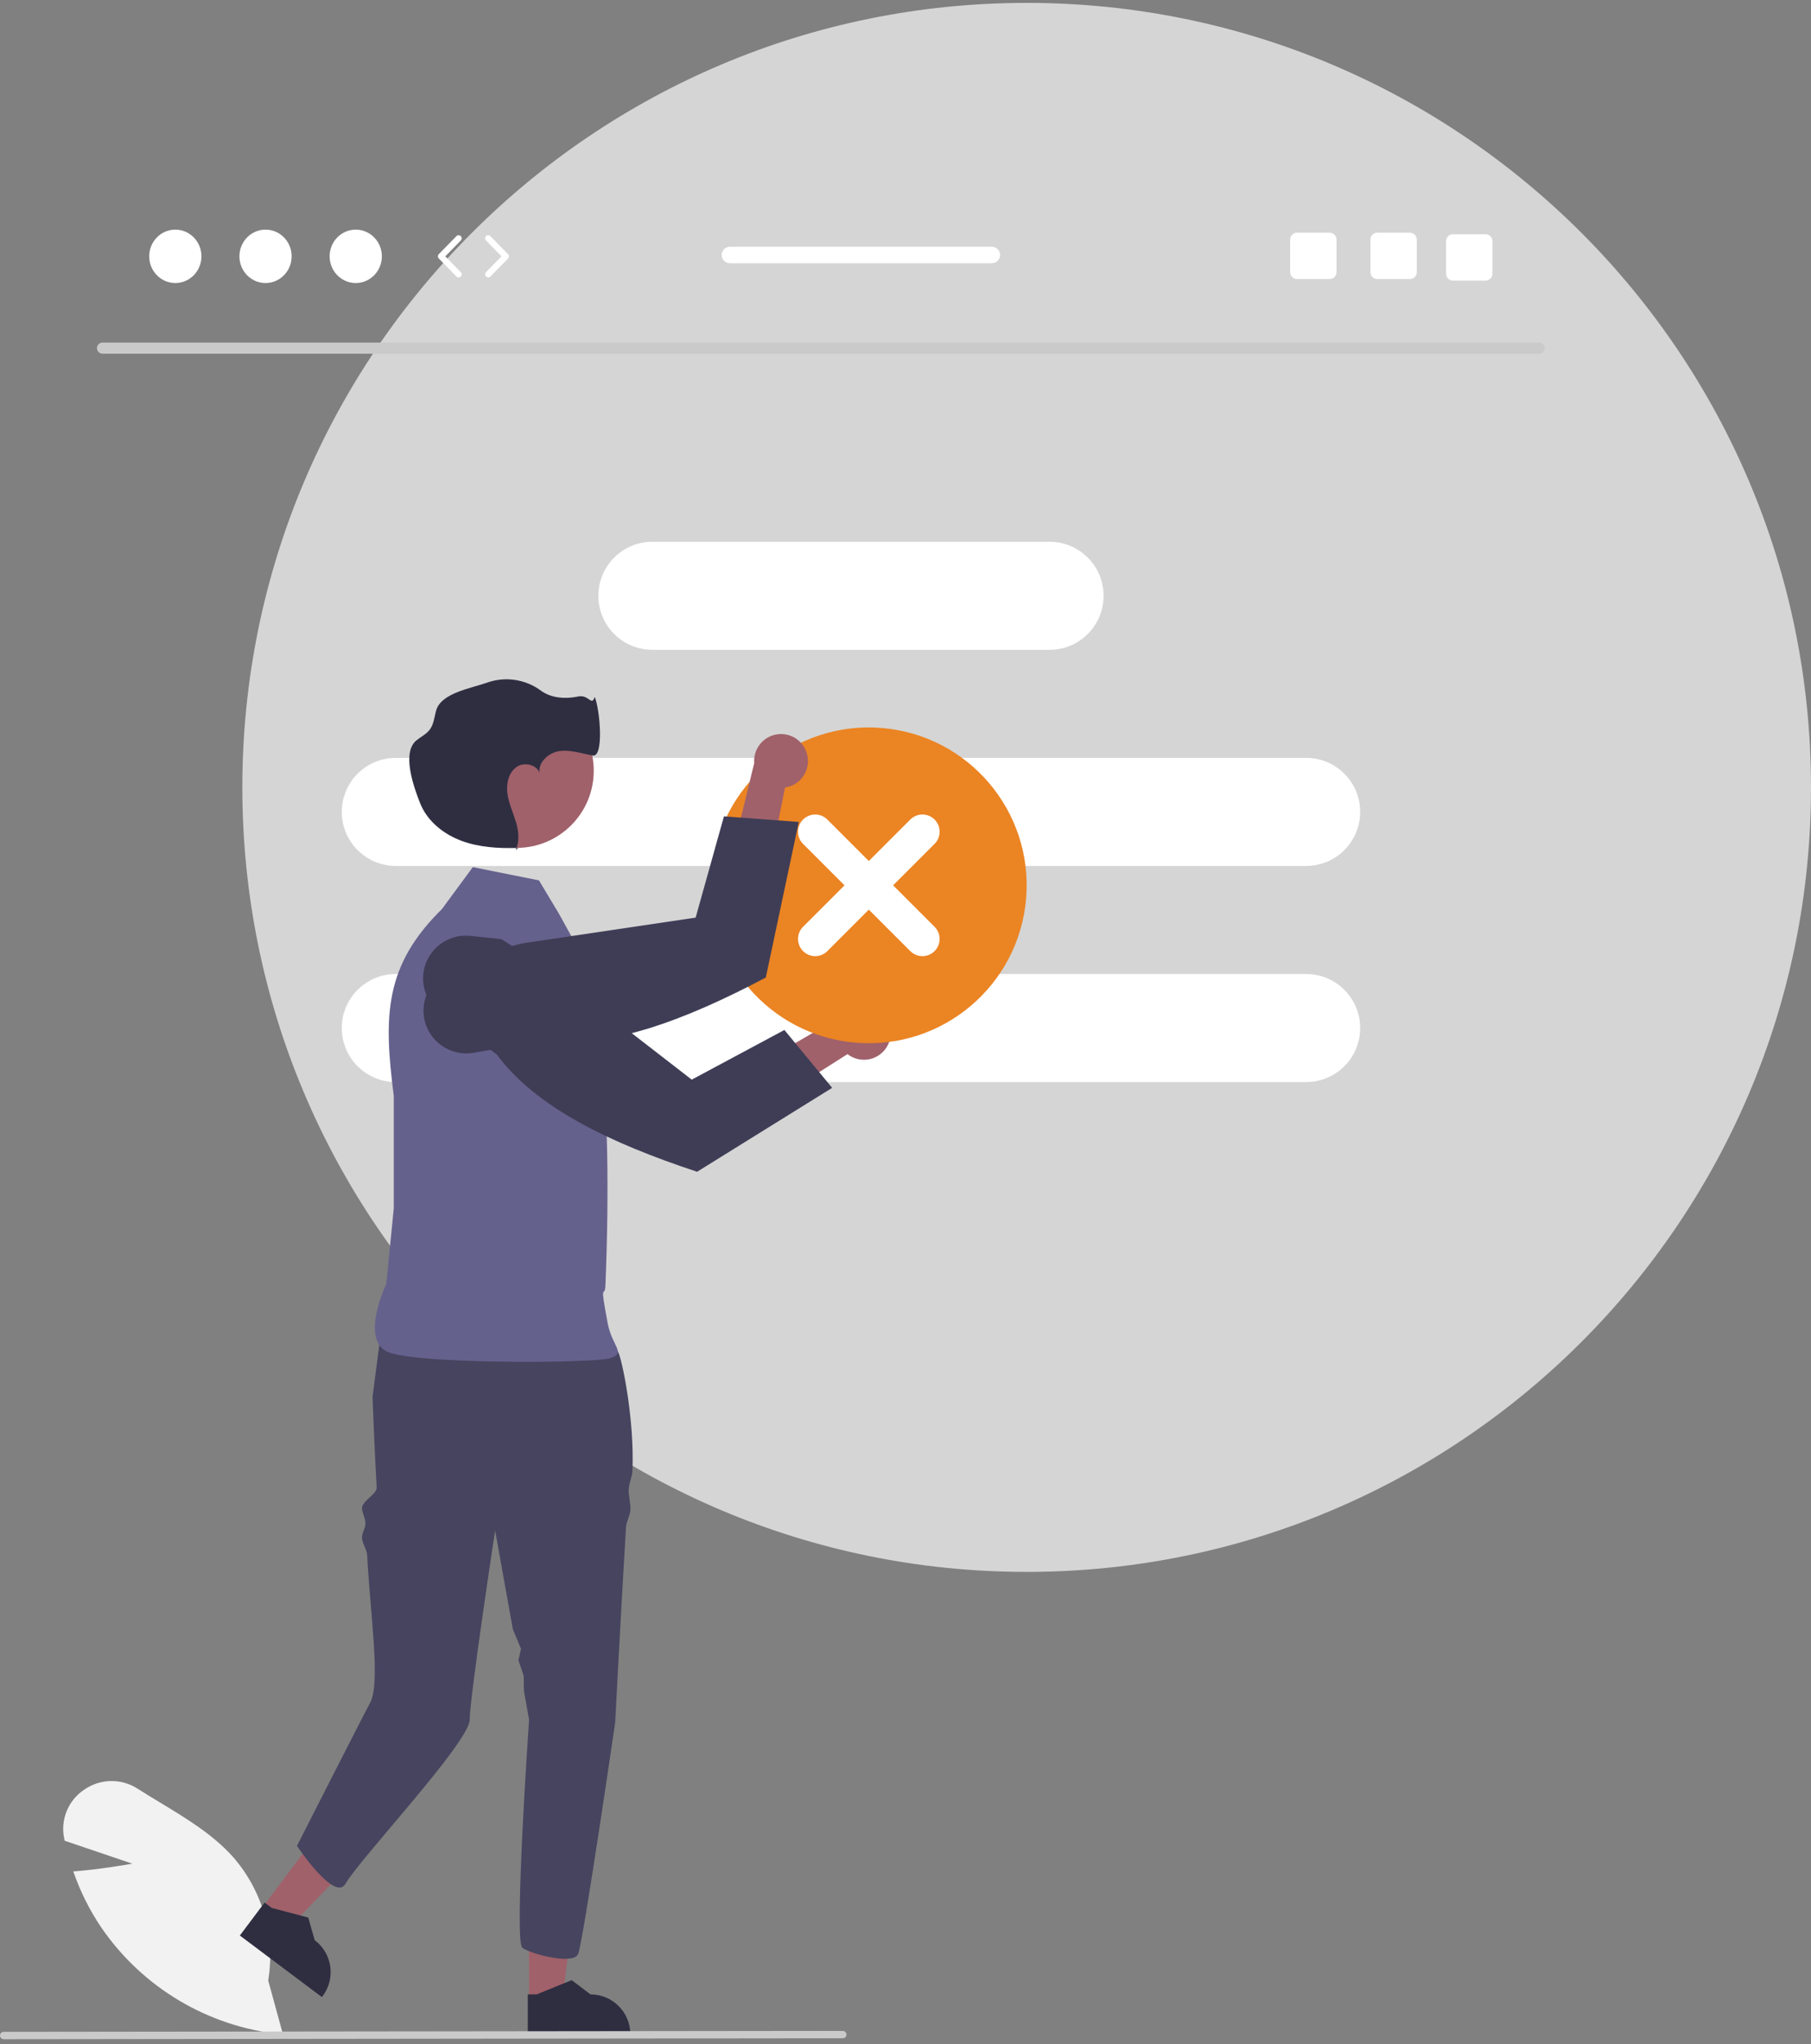 <svg width="350" height="395" viewBox="0 0 350 395" fill="none" xmlns="http://www.w3.org/2000/svg">
<rect x="0" y="0" width="350" height="395" fill="#808080" stroke="none"/>
<g clip-path="url(#clip0_1193_2026)">
<path d="M198.417 303.722C282.134 303.722 350 235.856 350 152.139C350 68.422 282.134 0.557 198.417 0.557C114.7 0.557 46.835 68.422 46.835 152.139C46.835 235.856 114.7 303.722 198.417 303.722Z" fill="#D5D5D5"/>
<path d="M297.474 68.344H19.796C19.2 68.331 18.728 67.838 18.741 67.243C18.753 66.665 19.218 66.2 19.796 66.188H297.474C298.07 66.201 298.542 66.694 298.529 67.289C298.517 67.867 298.052 68.332 297.474 68.344Z" fill="#CACACA"/>
<path d="M202.842 104.679H126.081C120.315 104.679 115.641 109.353 115.641 115.118V115.118C115.641 120.884 120.315 125.558 126.081 125.558H202.842C208.608 125.558 213.282 120.884 213.282 115.118C213.282 109.353 208.608 104.679 202.842 104.679Z" fill="white"/>
<path d="M76.493 146.437H252.43C258.196 146.437 262.87 151.111 262.87 156.877C262.87 162.642 258.196 167.316 252.43 167.316H76.493C70.727 167.316 66.053 162.642 66.053 156.877C66.053 151.111 70.727 146.437 76.493 146.437Z" fill="white"/>
<path d="M76.493 188.196H252.43C258.196 188.196 262.87 192.87 262.87 198.635C262.87 204.401 258.196 209.075 252.43 209.075H76.493C70.727 209.075 66.053 204.401 66.053 198.635C66.053 192.87 70.727 188.196 76.493 188.196Z" fill="white"/>
<path d="M54.69 393.096L54.276 393.055C40.227 391.606 27.527 384.05 19.55 372.395C17.365 369.148 15.597 365.638 14.289 361.949L14.163 361.597L14.536 361.567C18.98 361.21 23.545 360.456 25.574 360.097L12.495 355.666L12.414 355.277C11.639 351.635 13.158 347.887 16.251 345.811C19.352 343.637 23.464 343.567 26.637 345.636C28.061 346.545 29.55 347.446 30.991 348.317C35.94 351.311 41.058 354.407 44.895 358.642C50.713 365.194 53.263 374.021 51.835 382.666L54.69 393.096Z" fill="#F2F2F2"/>
<path d="M102.229 386.592L108.674 386.591L111.741 361.728L102.227 361.729L102.229 386.592Z" fill="#A0616A"/>
<path d="M102.002 393.316L121.823 393.315V393.064C121.823 388.804 118.369 385.35 114.108 385.349L110.487 382.603L103.732 385.35L102.001 385.35L102.002 393.316Z" fill="#2F2E41"/>
<path d="M50.572 368.738L55.728 372.606L73.102 354.559L65.492 348.85L50.572 368.738Z" fill="#A0616A"/>
<path d="M46.355 373.981L62.211 385.876L62.361 385.675C64.918 382.267 64.228 377.431 60.82 374.874L59.572 370.504L52.519 368.647L51.135 367.609L46.355 373.981Z" fill="#2F2E41"/>
<path d="M71.999 269.916C71.999 269.916 72.354 279.622 72.803 287.406C72.877 288.683 69.886 290.069 69.963 291.458C70.015 292.38 70.577 293.275 70.629 294.236C70.684 295.25 69.908 296.147 69.963 297.196C70.017 298.22 70.903 299.395 70.956 300.444C71.531 311.729 73.615 325.238 71.528 329.015C70.5 330.876 57.393 356.66 57.393 356.66C57.393 356.66 64.696 367.614 66.782 363.963C69.538 359.14 90.777 336.578 90.777 332.269C90.777 327.966 95.69 295.715 95.69 295.715L99.116 314.801L100.687 318.582L100.194 320.802L101.209 323.798L101.264 326.763L102.252 332.269C102.252 332.269 99.279 375.167 100.953 376.361C102.633 377.561 110.765 379.716 111.725 377.561C112.679 375.407 118.893 332.791 118.893 332.791C118.893 332.791 119.894 313.262 120.979 295.109C121.042 294.056 121.782 292.783 121.84 291.745C121.908 290.54 121.438 288.975 121.501 287.807C121.569 286.466 122.163 285.522 122.221 284.239C122.664 274.323 120.175 262.248 119.382 261.059C116.988 257.47 114.834 254.601 114.834 254.601C114.834 254.601 82.586 244.006 73.969 254.772L71.999 269.916Z" fill="#46445F"/>
<path d="M104.161 170.105L91.377 167.548L85.412 175.644C74.28 186.59 74.112 196.25 76.1 211.734V233.466L74.661 248.035C74.661 248.035 69.57 258.684 74.821 261.164C80.073 263.643 114.566 263.432 117.859 262.442C121.153 261.452 118.298 260.237 117.433 255.624C115.809 246.959 116.895 251.139 117.007 248.38C118.61 208.806 114.877 192.559 114.498 188.288L107.996 176.496L104.161 170.105Z" fill="#65618D"/>
<path d="M171.539 202.013C170.206 204.537 167.08 205.504 164.555 204.171C164.286 204.029 164.03 203.864 163.79 203.677L136.183 221.206L136.262 211.662L163.081 196.099C164.991 193.957 168.276 193.77 170.417 195.68C172.21 197.278 172.673 199.896 171.539 202.013Z" fill="#A0616A"/>
<path d="M94.068 181.157L90.925 180.824C88.021 180.523 85.171 181.767 83.418 184.101C82.746 184.987 82.263 186.001 82 187.08L81.998 187.089C81.21 190.338 82.447 193.744 85.136 195.731L95.992 203.734C103.61 214.028 117.927 220.858 134.722 226.406L160.827 210.193L151.594 199.011L133.688 208.607L107.073 188.004L107.057 187.991L96.927 181.465L94.068 181.157Z" fill="#3F3D56"/>
<path d="M99.842 163.827C108.075 163.827 114.749 157.153 114.749 148.92C114.749 140.687 108.075 134.012 99.842 134.012C91.609 134.012 84.934 140.687 84.934 148.92C84.934 157.153 91.609 163.827 99.842 163.827Z" fill="#A0616A"/>
<path d="M100.186 163.831C100.066 163.834 99.945 163.837 99.825 163.84C99.773 163.974 99.718 164.106 99.654 164.236L100.186 163.831Z" fill="#2F2E41"/>
<path d="M104.277 149.333C104.301 149.48 104.336 149.625 104.384 149.766C104.364 149.618 104.329 149.473 104.277 149.333Z" fill="#2F2E41"/>
<path d="M114.939 134.65C114.326 136.555 113.778 134.139 111.76 134.573C109.331 135.096 106.506 134.917 104.517 133.428C101.554 131.254 97.715 130.669 94.239 131.862C90.836 133.065 85.135 133.914 84.249 137.413C83.941 138.629 83.818 139.949 83.071 140.957C82.418 141.838 81.387 142.34 80.525 143.018C77.615 145.309 79.839 151.815 81.217 155.253C82.595 158.691 85.755 161.195 89.229 162.478C92.591 163.719 96.239 163.938 99.825 163.84C100.449 162.223 100.179 160.354 99.665 158.677C99.108 156.862 98.282 155.11 98.05 153.225C97.817 151.341 98.328 149.2 99.908 148.147C101.361 147.179 103.725 147.768 104.277 149.333C103.955 147.377 105.937 145.484 107.98 145.151C110.174 144.793 112.368 145.585 114.556 145.98C116.744 146.374 115.967 137.163 114.939 134.65Z" fill="#2F2E41"/>
<path d="M198.313 173.58C199.703 156.788 187.217 142.05 170.426 140.66C153.635 139.27 138.896 151.756 137.506 168.547C136.116 185.339 148.602 200.077 165.393 201.467C182.185 202.857 196.924 190.371 198.313 173.58Z" fill="#EB8423"/>
<path d="M175.924 158.352L167.91 166.366L159.896 158.352C158.599 157.055 156.495 157.055 155.198 158.352C153.901 159.649 153.901 161.753 155.198 163.05L163.212 171.064L155.198 179.077C153.902 180.376 153.904 182.479 155.203 183.775C156.499 185.069 158.599 185.069 159.896 183.775L167.91 175.761L175.924 183.775C177.222 185.071 179.325 185.069 180.621 183.771C181.916 182.474 181.916 180.374 180.621 179.077L172.608 171.064L180.621 163.05C181.918 161.753 181.918 159.649 180.621 158.352C179.324 157.055 177.221 157.055 175.924 158.352Z" fill="white"/>
<path d="M155.888 145.422C156.787 148.131 155.32 151.056 152.611 151.955C152.322 152.051 152.025 152.121 151.724 152.165L145.261 184.222L138.429 177.558L145.765 147.431C145.542 144.57 147.681 142.069 150.542 141.846C152.936 141.66 155.146 143.138 155.888 145.422Z" fill="#A0616A"/>
<path d="M87.205 186.887L84.789 188.924C82.561 190.811 81.486 193.729 81.956 196.61C82.13 197.708 82.528 198.758 83.124 199.695L83.129 199.703C84.928 202.521 88.242 203.987 91.538 203.421L104.829 201.129C117.531 202.758 132.371 197.154 148.002 188.876L154.375 158.815L139.913 157.736L134.442 177.3L101.149 182.242L101.129 182.245L89.406 185.036L87.205 186.887Z" fill="#3F3D56"/>
<path d="M162.884 393.83L0.708 394.014C0.316 394.013 -0.001 393.693 3.80823e-06 393.301C0.001 392.91 0.318 392.594 0.708 392.593L162.884 392.409C163.276 392.411 163.593 392.73 163.592 393.122C163.591 393.513 163.275 393.829 162.884 393.83Z" fill="#CACACA"/>
<path d="M33.883 54.687C36.671 54.687 38.93 52.377 38.93 49.528C38.93 46.678 36.671 44.368 33.883 44.368C31.096 44.368 28.837 46.678 28.837 49.528C28.837 52.377 31.096 54.687 33.883 54.687Z" fill="white"/>
<path d="M51.318 54.687C54.105 54.687 56.364 52.377 56.364 49.528C56.364 46.678 54.105 44.368 51.318 44.368C48.53 44.368 46.271 46.678 46.271 49.528C46.271 52.377 48.53 54.687 51.318 54.687Z" fill="white"/>
<path d="M68.752 54.687C71.539 54.687 73.799 52.377 73.799 49.528C73.799 46.678 71.539 44.368 68.752 44.368C65.965 44.368 63.705 46.678 63.705 49.528C63.705 52.377 65.965 54.687 68.752 54.687Z" fill="white"/>
<path d="M88.632 53.605C88.477 53.605 88.322 53.545 88.205 53.426L84.8 49.945C84.573 49.713 84.573 49.342 84.8 49.11L88.205 45.629C88.436 45.394 88.814 45.39 89.049 45.62C89.285 45.85 89.289 46.228 89.058 46.464L86.061 49.527L89.058 52.591C89.289 52.827 89.285 53.205 89.049 53.435C88.933 53.549 88.782 53.605 88.632 53.605Z" fill="white"/>
<path d="M94.354 53.605C94.203 53.605 94.052 53.549 93.936 53.435C93.701 53.205 93.697 52.827 93.927 52.591L96.924 49.527L93.927 46.464C93.697 46.228 93.701 45.851 93.936 45.62C94.172 45.389 94.55 45.394 94.78 45.629L98.185 49.11C98.412 49.342 98.412 49.713 98.185 49.945L94.78 53.426C94.663 53.545 94.509 53.605 94.354 53.605Z" fill="white"/>
<path d="M272.499 44.966H266.167C265.445 44.966 264.86 45.55 264.86 46.273V52.61C264.86 53.333 265.445 53.917 266.167 53.917H272.499C273.221 53.917 273.812 53.333 273.812 52.61V46.273C273.812 45.55 273.221 44.966 272.499 44.966Z" fill="white"/>
<path d="M256.983 44.966H250.651C249.929 44.966 249.344 45.55 249.344 46.273V52.61C249.344 53.333 249.929 53.917 250.651 53.917H256.983C257.705 53.917 258.296 53.333 258.296 52.61V46.273C258.296 45.55 257.705 44.966 256.983 44.966Z" fill="white"/>
<path d="M287.12 45.264H280.788C280.066 45.264 279.481 45.849 279.481 46.571V52.909C279.481 53.631 280.066 54.216 280.788 54.216H287.12C287.842 54.216 288.433 53.631 288.433 52.909V46.571C288.433 45.849 287.842 45.264 287.12 45.264Z" fill="white"/>
<path d="M191.682 47.675H141.069C140.186 47.675 139.475 48.391 139.475 49.269C139.475 50.146 140.186 50.862 141.069 50.862H191.682C192.559 50.862 193.275 50.146 193.275 49.269C193.275 48.391 192.559 47.675 191.682 47.675Z" fill="white"/>
</g>
<defs>
<clipPath id="clip0_1193_2026">
<rect width="350" height="393.457" fill="white" transform="translate(0 0.557)"/>
</clipPath>
</defs>
</svg>
